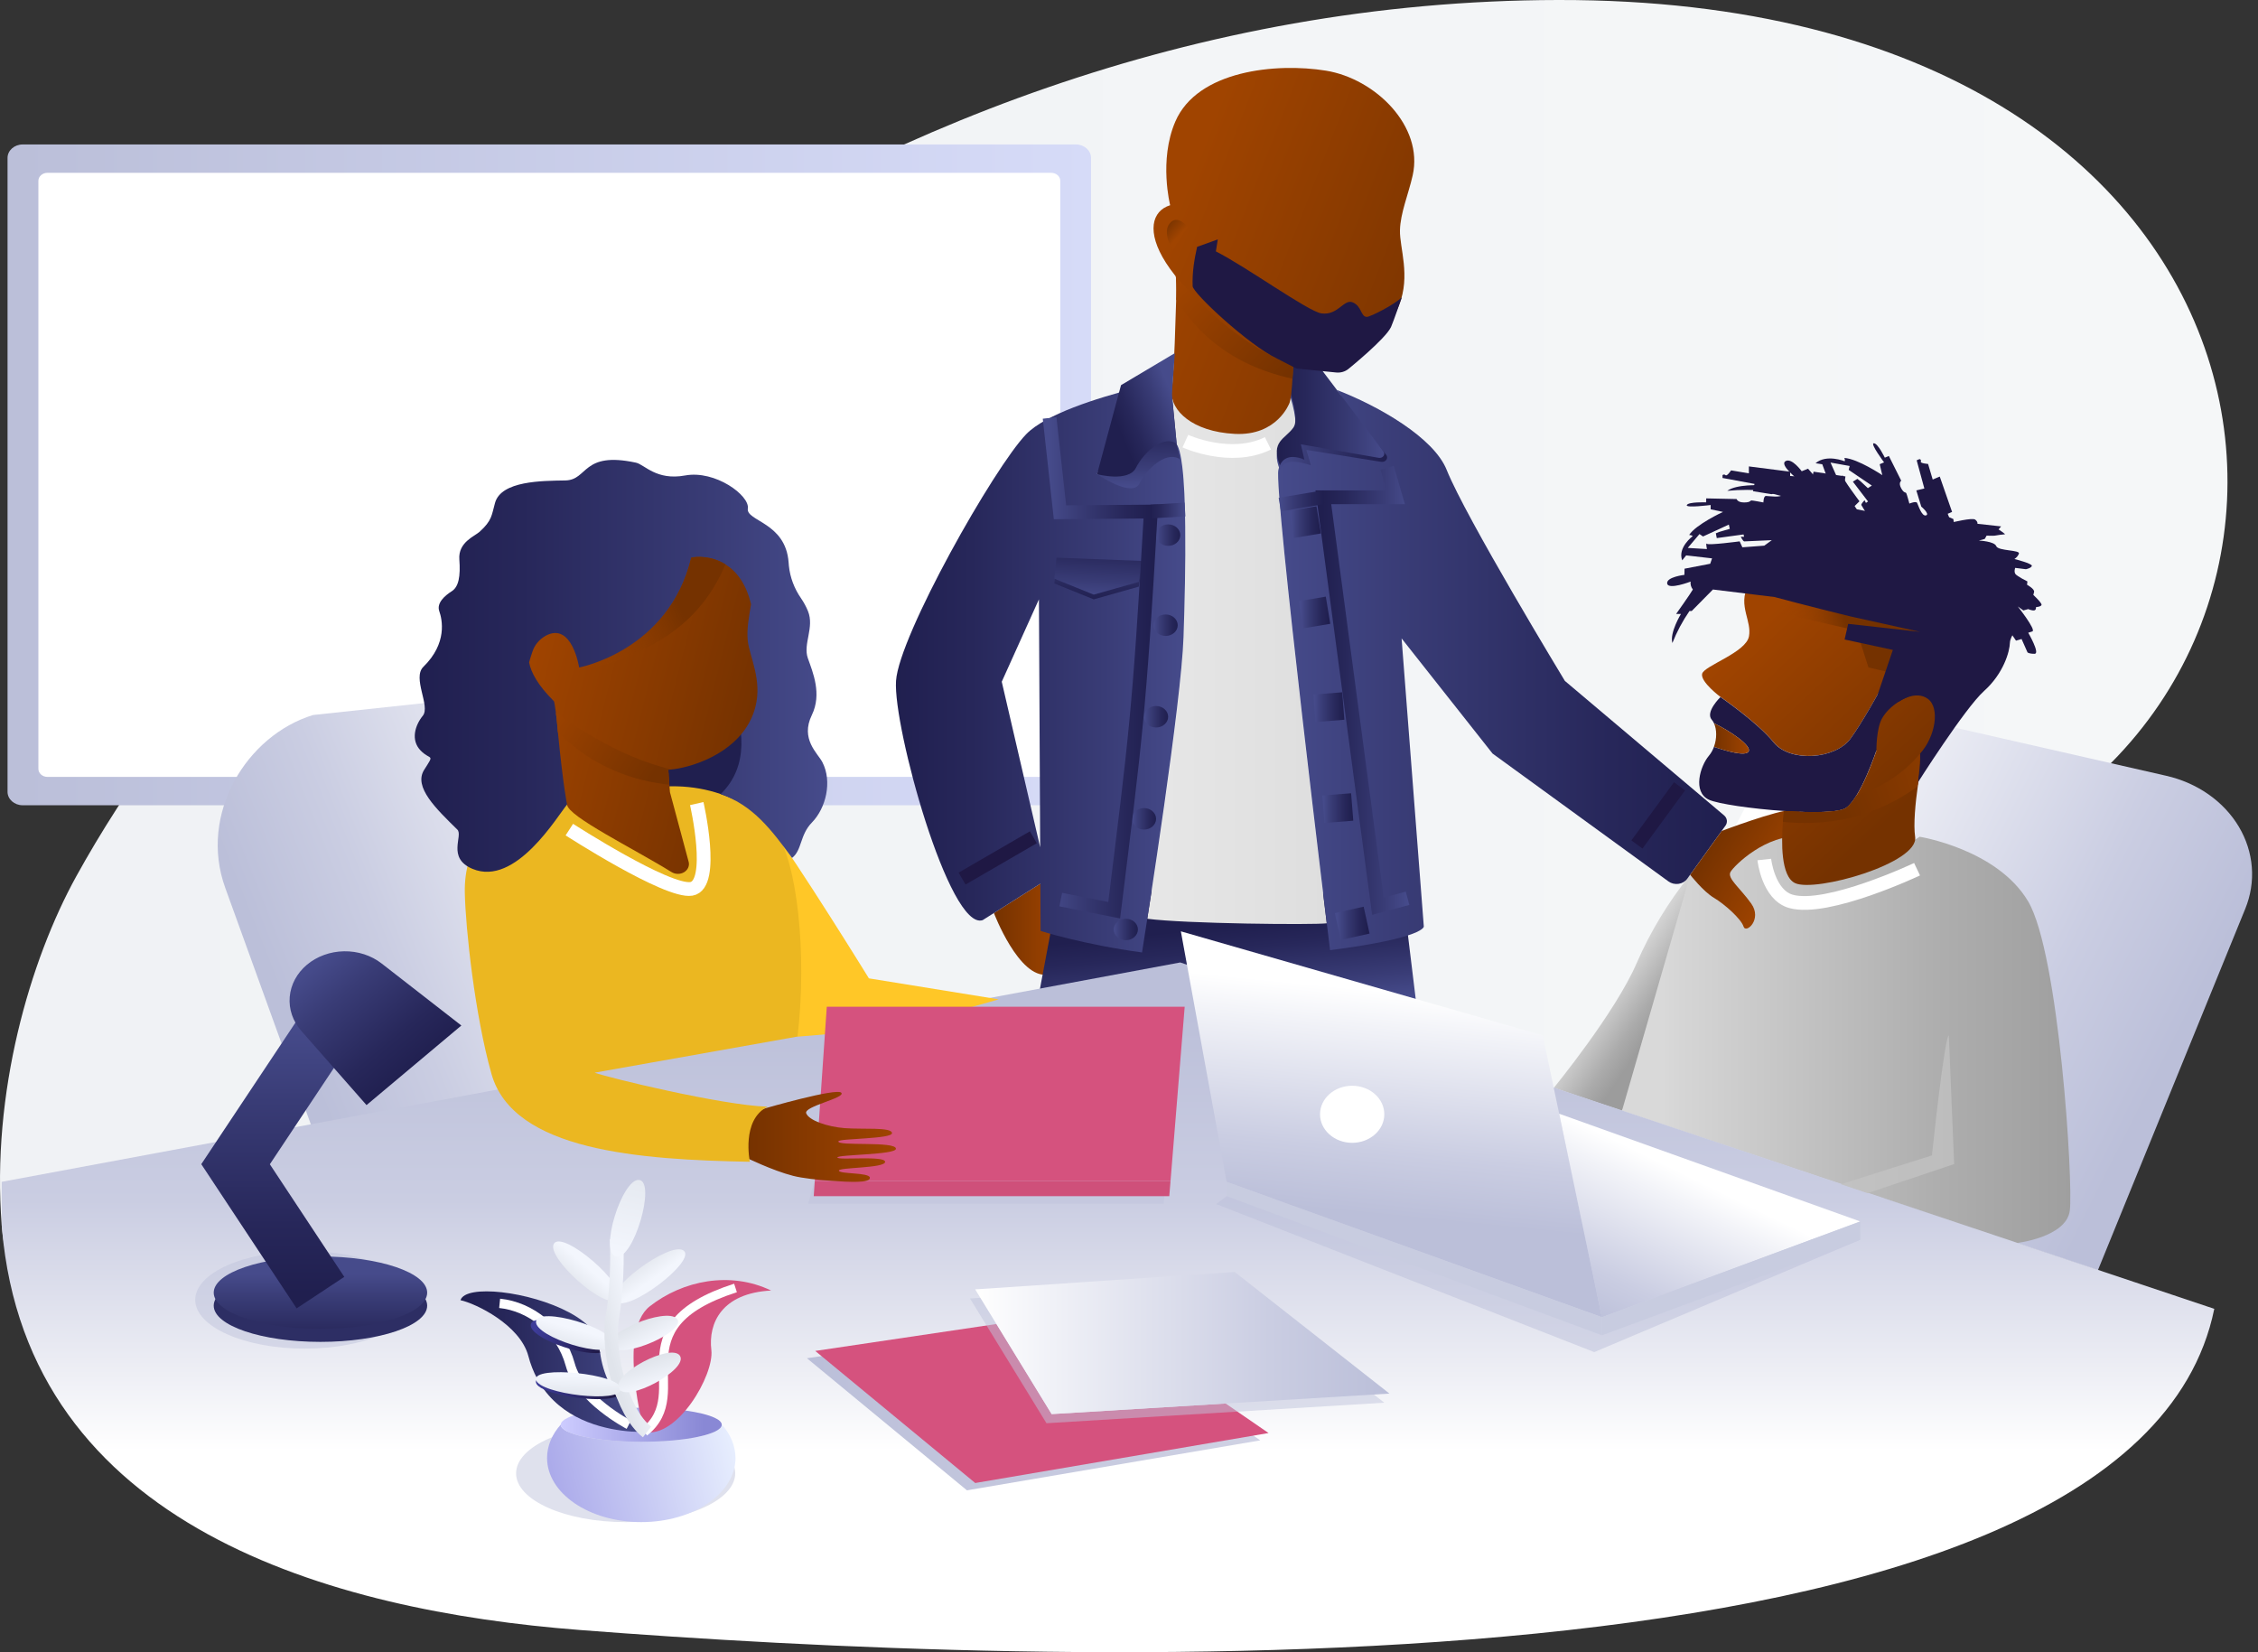 <svg width="164" height="120" viewBox="0 0 164 120" fill="none" xmlns="http://www.w3.org/2000/svg">
<rect x="0" y="0" width="164" height="120" fill="#333333" stroke="none"/>
<g clip-path="url(#clip0_1590_2754)">
<path d="M143.895 61.919C127.269 69.469 133.56 78.065 136.873 87.131C139.393 94.027 140.192 101.198 127.87 108.39L11.483 107.603C5.915 101.898 0.685 96.035 0.127 89.004C-0.641 79.349 2.19 69.728 5.526 63.671C19.732 37.877 60.368 0.098 113.167 0C168.264 -0.101 173.592 48.431 143.895 61.919Z" fill="url(#paint0_linear_1590_2754)"/>
<path d="M78.142 10.492H1.648C1.04 10.492 0.547 10.93 0.547 11.47V57.507C0.547 58.047 1.04 58.485 1.648 58.485H78.142C78.75 58.485 79.243 58.047 79.243 57.507V11.47C79.243 10.93 78.75 10.492 78.142 10.492Z" fill="url(#paint1_linear_1590_2754)"/>
<path d="M76.351 12.551H3.446C3.083 12.551 2.789 12.812 2.789 13.134V55.841C2.789 56.163 3.083 56.425 3.446 56.425H76.351C76.714 56.425 77.008 56.163 77.008 55.841V13.134C77.008 12.812 76.714 12.551 76.351 12.551Z" fill="white"/>
<path d="M141.938 52.836L157.326 56.342C158.449 56.597 159.498 57.059 160.408 57.696C161.318 58.333 162.067 59.133 162.608 60.042C163.15 60.952 163.471 61.952 163.551 62.979C163.632 64.005 163.469 65.035 163.075 66.003L152.368 92.266L115.797 79.991L130.55 51.23L141.938 52.836Z" fill="url(#paint2_linear_1590_2754)"/>
<path d="M122.758 63.531C121.175 65.505 119.876 67.646 118.891 69.906C117.338 73.537 112.852 79.009 112.852 79.009L117.804 80.671C117.804 80.671 122.304 73.9 122.758 72.199C123.213 70.498 122.758 63.531 122.758 63.531Z" fill="url(#paint3_linear_1590_2754)"/>
<path d="M117.805 80.67L135.645 86.656L146.453 90.283C146.453 90.283 150.071 89.876 150.331 87.927C150.592 85.977 149.557 69.236 147.297 65.452C145.038 61.668 139.421 60.771 139.421 60.771C139.421 60.771 135.096 63.792 132.513 63.533C129.931 63.274 130.813 60.771 130.813 60.771L127.994 60.254L124.727 60.804L122.762 63.533L117.805 80.67Z" fill="url(#paint4_linear_1590_2754)"/>
<path d="M72.188 66.31C72.188 66.31 74 71.089 76.085 70.783C76.085 69.713 77.009 66.726 77.009 66.726L75.766 64.047L72.188 66.31Z" fill="url(#paint5_linear_1590_2754)"/>
<path d="M76.898 64.555L75.461 72.199L103.083 74.673L101.903 64.995L76.898 64.555Z" fill="url(#paint6_linear_1590_2754)"/>
<path d="M96.361 67.058C95.401 67.182 86.045 67.091 83.328 66.727C83.75 64.077 85.801 51.028 85.959 46.256C86.037 43.898 86.113 40.884 86.088 38.247C86.088 38.09 86.088 37.937 86.081 37.783C86.081 37.651 86.081 37.518 86.073 37.387C86.073 37.345 86.073 37.304 86.073 37.263C86.073 37.175 86.073 37.086 86.068 37.003C86.06 36.798 86.055 36.595 86.047 36.396C86.039 36.196 86.034 36.027 86.027 35.847C86.008 35.494 85.988 35.151 85.964 34.829C85.956 34.714 85.946 34.6 85.936 34.493C85.93 34.433 85.925 34.373 85.92 34.316C85.915 34.259 85.907 34.201 85.903 34.144C85.897 34.087 85.89 34.006 85.88 33.94C85.874 33.89 85.867 33.838 85.861 33.788C85.843 33.639 85.822 33.499 85.799 33.369C85.794 33.331 85.786 33.298 85.781 33.261C85.75 33.084 85.717 32.931 85.682 32.793C85.666 32.738 85.651 32.685 85.635 32.635C85.619 32.584 85.609 32.559 85.596 32.524C85.586 32.49 85.572 32.456 85.555 32.424C85.543 32.394 85.528 32.364 85.512 32.335C85.507 32.322 85.5 32.31 85.491 32.298C85.485 32.286 85.477 32.274 85.467 32.264L84.888 27.503C85.094 27.494 85.3 27.494 85.506 27.503C85.506 27.503 91.1 27.612 93.411 27.526C93.86 28.781 94.349 30.476 93.948 31.044C93.351 31.891 92.272 32.038 92.965 33.79C92.951 33.814 92.94 33.839 92.931 33.864C92.919 33.89 92.91 33.916 92.902 33.944C92.892 33.972 92.884 34.001 92.876 34.032C92.868 34.063 92.861 34.092 92.853 34.12C92.502 35.646 96.314 66.691 96.361 67.058Z" fill="url(#paint7_linear_1590_2754)"/>
<path d="M85.961 46.257C85.803 51.026 83.368 66.523 82.947 69.175C78.701 68.608 75.58 67.613 75.58 67.613L75.458 43.531L72.758 49.513L76.085 63.848L71.371 66.829C68.957 67.637 64.854 52.797 65.079 49.452C65.297 46.158 72.216 33.919 74.54 31.529C75.947 30.082 79.668 28.912 82.385 28.215L79.679 34.434C79.679 34.434 81.966 35.04 82.502 33.974C83.038 32.907 84.349 31.683 85.327 32.141C85.345 32.149 85.362 32.159 85.376 32.171C85.394 32.185 85.411 32.201 85.425 32.219C85.439 32.234 85.452 32.25 85.464 32.267C85.474 32.278 85.482 32.289 85.487 32.302C85.497 32.313 85.504 32.326 85.508 32.339C85.525 32.368 85.539 32.397 85.552 32.427C85.567 32.459 85.58 32.492 85.593 32.528C85.606 32.564 85.619 32.599 85.632 32.638C85.644 32.677 85.662 32.742 85.678 32.796C85.714 32.934 85.748 33.09 85.778 33.264C85.778 33.301 85.791 33.335 85.796 33.372C85.817 33.505 85.839 33.645 85.857 33.792C85.863 33.842 85.87 33.893 85.876 33.944C85.883 34.01 85.891 34.079 85.899 34.148C85.907 34.216 85.912 34.26 85.917 34.32C85.922 34.38 85.927 34.436 85.933 34.496C85.943 34.606 85.951 34.718 85.961 34.833C85.985 35.154 86.004 35.493 86.023 35.851C86.03 36.028 86.038 36.211 86.043 36.399C86.048 36.587 86.056 36.801 86.064 37.007C86.064 37.095 86.064 37.179 86.069 37.267C86.069 37.308 86.069 37.349 86.069 37.39C86.069 37.521 86.069 37.655 86.077 37.787C86.077 37.94 86.077 38.094 86.084 38.25C86.117 40.886 86.04 43.9 85.961 46.257Z" fill="url(#paint8_linear_1590_2754)"/>
<path d="M125.323 59.965L122.543 63.826C122.473 63.924 122.381 64.007 122.272 64.07C122.163 64.133 122.041 64.175 121.912 64.193C121.784 64.211 121.653 64.205 121.527 64.175C121.402 64.145 121.285 64.091 121.184 64.018L108.405 54.729L101.799 46.367L103.412 67.288C103.412 67.288 103.54 68.117 96.604 69.012C96.557 68.644 92.505 35.645 92.849 34.124C92.857 34.093 92.864 34.063 92.872 34.036C92.88 34.01 92.888 33.977 92.898 33.948C92.905 33.921 92.915 33.894 92.926 33.868C92.936 33.843 92.947 33.818 92.96 33.794C92.974 33.757 92.992 33.721 93.014 33.686C93.023 33.667 93.035 33.648 93.048 33.631C93.063 33.609 93.079 33.586 93.094 33.565C93.109 33.543 93.125 33.522 93.143 33.503C93.158 33.484 93.176 33.467 93.195 33.452C93.195 33.45 93.196 33.448 93.197 33.447C93.199 33.445 93.201 33.444 93.203 33.444C93.22 33.426 93.239 33.409 93.26 33.395C93.278 33.379 93.298 33.365 93.319 33.352C93.392 33.301 93.474 33.263 93.562 33.237C93.63 33.214 93.701 33.2 93.774 33.195C93.816 33.191 93.859 33.188 93.902 33.188C94.196 33.198 94.483 33.268 94.741 33.392L93.946 31.838L100.102 32.86L97.104 28.324C100.143 29.499 104.136 31.782 105.074 34.129C106.45 37.573 113.658 49.453 113.658 49.453L125.223 59.222C125.334 59.317 125.404 59.443 125.422 59.578C125.44 59.713 125.405 59.85 125.323 59.965Z" fill="url(#paint9_linear_1590_2754)"/>
<path d="M22.74 51.93C17.91 53.405 14.419 59.115 16.358 64.477L22.61 81.753L57.266 75.409L41.879 49.875L22.74 51.93Z" fill="url(#paint10_linear_1590_2754)"/>
<path d="M85.724 33.412C85.713 33.395 85.7 33.379 85.686 33.363C85.671 33.346 85.654 33.33 85.636 33.315C85.622 33.303 85.605 33.293 85.587 33.286C84.609 32.827 83.3 34.049 82.762 35.118C82.224 36.188 79.68 34.435 79.68 34.435L82.641 29.357L82.95 28.65L85.126 26.906L85.134 28.843L85.466 32.271L85.724 33.412Z" fill="url(#paint11_linear_1590_2754)"/>
<path d="M94.881 32.674L95.209 33.79C94.494 33.573 93.638 33.339 93.203 33.782C93.201 33.783 93.199 33.784 93.197 33.786C93.196 33.787 93.195 33.789 93.195 33.792C93.092 33.891 93.012 34.007 92.96 34.133C92.264 32.38 93.345 32.234 93.944 31.388C94.341 30.819 93.856 29.124 93.407 27.869C93.108 27.042 92.828 26.406 92.828 26.406L95.645 26.739L97.102 28.663L100.676 33.029C100.72 33.081 100.744 33.144 100.747 33.21C100.749 33.275 100.73 33.339 100.691 33.395C100.652 33.45 100.595 33.494 100.528 33.52C100.46 33.546 100.386 33.554 100.313 33.542L94.881 32.674Z" fill="url(#paint12_linear_1590_2754)"/>
<path d="M94.484 32.269L94.741 33.391C94.483 33.266 94.195 33.197 93.902 33.187C93.859 33.187 93.816 33.189 93.773 33.194C93.701 33.199 93.63 33.212 93.562 33.235C93.474 33.261 93.392 33.3 93.319 33.35C93.298 33.363 93.278 33.378 93.259 33.393C93.239 33.408 93.22 33.424 93.203 33.442C93.201 33.443 93.199 33.444 93.197 33.445C93.196 33.447 93.195 33.449 93.195 33.451C93.175 33.466 93.158 33.483 93.143 33.501C93.125 33.52 93.108 33.541 93.094 33.563C93.079 33.584 93.063 33.607 93.048 33.629C93.035 33.647 93.023 33.666 93.014 33.685C92.992 33.719 92.974 33.755 92.96 33.793C92.264 32.041 93.345 31.894 93.944 31.047C94.341 30.478 93.856 28.784 93.407 27.529C93.108 26.701 92.828 26.066 92.828 26.066L95.645 26.398L97.102 28.323L100.482 32.789C100.52 32.839 100.54 32.897 100.54 32.956C100.541 33.016 100.521 33.074 100.484 33.123C100.447 33.173 100.395 33.212 100.333 33.234C100.271 33.257 100.203 33.264 100.137 33.252L94.484 32.269Z" fill="url(#paint13_linear_1590_2754)"/>
<path d="M85.11 28.477C85.146 27.936 85.264 26.545 85.321 24.927C85.359 23.805 85.397 22.646 85.427 21.747C85.427 21.67 85.427 21.596 85.433 21.522C85.448 20.998 85.433 20.119 85.392 20.068C85.368 20.039 85.344 20.01 85.325 19.98C83.381 17.526 83.461 15.792 84.529 15.114C84.67 15.025 84.825 14.954 84.99 14.905C84.99 14.905 84.153 11.638 85.365 8.827C86.969 5.109 92.7 4.547 96.303 5.132C99.907 5.718 103.404 9.18 102.604 12.736C102.285 14.149 101.709 15.463 101.68 16.731C101.651 17.999 102.465 20.025 101.616 22.157C100.404 25.215 96.943 26.319 94.772 26.507C94.495 26.531 94.216 26.54 93.938 26.534L93.901 27.064L93.872 27.498L93.842 27.968C93.773 29.022 93.655 29.27 93.655 29.27C93.655 29.27 92.783 31.673 89.678 31.512C86.573 31.351 85.026 29.788 85.11 28.477Z" fill="url(#paint14_linear_1590_2754)"/>
<path d="M85.43 21.752C87.79 25.567 91.245 26.929 93.878 27.507L93.906 27.073L93.943 26.543C91.43 25.603 88.524 23.695 85.328 19.988C85.348 20.017 85.372 20.046 85.396 20.077C85.433 20.128 85.451 21.006 85.436 21.531C85.433 21.6 85.433 21.674 85.43 21.752Z" fill="url(#paint15_linear_1590_2754)"/>
<path d="M86.259 16.489C86.259 16.489 85.53 15.523 84.957 16.224C84.384 16.925 85.183 18.172 85.183 18.172L86.259 16.489Z" fill="url(#paint16_linear_1590_2754)"/>
<path d="M84.847 39.645C85.332 39.645 85.725 39.296 85.725 38.866C85.725 38.435 85.332 38.086 84.847 38.086C84.362 38.086 83.969 38.435 83.969 38.866C83.969 39.296 84.362 39.645 84.847 39.645Z" fill="url(#paint17_linear_1590_2754)"/>
<path d="M84.659 46.188C85.144 46.188 85.537 45.839 85.537 45.409C85.537 44.978 85.144 44.629 84.659 44.629C84.174 44.629 83.781 44.978 83.781 45.409C83.781 45.839 84.174 46.188 84.659 46.188Z" fill="url(#paint18_linear_1590_2754)"/>
<path d="M83.964 52.837C84.449 52.837 84.842 52.488 84.842 52.057C84.842 51.627 84.449 51.277 83.964 51.277C83.479 51.277 83.086 51.627 83.086 52.057C83.086 52.488 83.479 52.837 83.964 52.837Z" fill="url(#paint19_linear_1590_2754)"/>
<path d="M83.089 60.251C83.574 60.251 83.967 59.902 83.967 59.471C83.967 59.041 83.574 58.691 83.089 58.691C82.604 58.691 82.211 59.041 82.211 59.471C82.211 59.902 82.604 60.251 83.089 60.251Z" fill="url(#paint20_linear_1590_2754)"/>
<path d="M81.769 68.286C82.254 68.286 82.647 67.937 82.647 67.506C82.647 67.076 82.254 66.727 81.769 66.727C81.284 66.727 80.891 67.076 80.891 67.506C80.891 67.937 81.284 68.286 81.769 68.286Z" fill="url(#paint21_linear_1590_2754)"/>
<path d="M93.797 38.086L95.777 37.758" stroke="url(#paint22_linear_1590_2754)" stroke-width="2" stroke-miterlimit="10"/>
<path d="M94.477 44.649L96.456 44.32" stroke="url(#paint23_linear_1590_2754)" stroke-width="2" stroke-miterlimit="10"/>
<path d="M95.469 51.442L97.562 51.277" stroke="url(#paint24_linear_1590_2754)" stroke-width="2" stroke-miterlimit="10"/>
<path d="M96.117 58.774L98.21 58.609" stroke="url(#paint25_linear_1590_2754)" stroke-width="2" stroke-miterlimit="10"/>
<path d="M97.164 67.29L99.257 66.828" stroke="url(#paint26_linear_1590_2754)" stroke-width="2" stroke-miterlimit="10"/>
<path d="M102.232 65.242L100.08 65.815L96.117 36.116H101.371L100.748 33.973" stroke="url(#paint27_linear_1590_2754)" stroke-miterlimit="10"/>
<path d="M69.875 63.811L75.053 60.809" stroke="#1F1844" stroke-miterlimit="10"/>
<path d="M118.891 61.334L121.986 57.109" stroke="#1F1844" stroke-miterlimit="10"/>
<path d="M76.736 40.848L82.948 41.084L82.714 42.604L79.438 43.531L76.578 42.375L76.736 40.848Z" fill="url(#paint28_linear_1590_2754)"/>
<path d="M76.736 40.504L82.948 40.74L82.714 42.26L79.438 43.187L76.578 42.031L76.736 40.504Z" fill="url(#paint29_linear_1590_2754)"/>
<path d="M76.234 30.355L76.989 37.207L83.585 37.152C82.73 52.02 82.473 53.536 80.923 66.109L77.045 65.336" stroke="url(#paint30_linear_1590_2754)" stroke-miterlimit="10"/>
<path d="M88.45 17.387L88.309 18.258C90.538 19.387 95.017 22.627 95.977 22.761C97.195 22.93 97.603 21.673 98.264 21.966C98.925 22.26 98.825 23.015 99.281 23.015C99.519 23.015 101.312 22.119 101.822 21.578C101.822 21.578 101.201 23.373 101.032 23.748C100.634 24.616 97.937 26.795 97.937 26.795C97.817 26.893 97.676 26.967 97.521 27.011C97.367 27.056 97.203 27.07 97.042 27.053L94.166 26.767L92.72 26.026C90.705 25.069 86.639 21.298 86.622 20.782C86.586 19.723 86.758 18.769 86.948 17.928L88.45 17.387Z" fill="#1F1844"/>
<path d="M160.825 95.059C154.859 124.289 75.027 120.942 42.062 118.38C24.155 116.989 1.989 110.935 0.142 89.212C0.136 89.142 0.13 89.072 0.125 89.001V85.834L85.723 69.902L160.825 95.059Z" fill="url(#paint31_linear_1590_2754)"/>
<g style="mix-blend-mode:multiply" opacity="0.5">
<path d="M45.441 110.549C49.836 110.549 53.398 108.963 53.398 107.007C53.398 105.051 49.836 103.465 45.441 103.465C41.047 103.465 37.484 105.051 37.484 107.007C37.484 108.963 41.047 110.549 45.441 110.549Z" fill="#BFC3DB"/>
</g>
<g style="mix-blend-mode:multiply" opacity="0.5">
<path d="M22.137 97.948C26.531 97.948 30.093 96.362 30.093 94.405C30.093 92.449 26.531 90.863 22.137 90.863C17.742 90.863 14.18 92.449 14.18 94.405C14.18 96.362 17.742 97.948 22.137 97.948Z" fill="#BFC3DB"/>
</g>
<g style="mix-blend-mode:multiply" opacity="0.5">
<path d="M89.091 86.875L88.336 87.449L115.792 98.2L135.111 90.04L89.091 86.875Z" fill="#BBBFD9"/>
</g>
<path d="M85.766 67.641L89.091 85.836L116.346 95.667L112.049 75.198L85.766 67.641Z" fill="url(#paint32_linear_1590_2754)"/>
<path d="M122.758 63.533C122.758 63.533 123.707 64.748 124.482 65.206C125.257 65.664 126.462 66.742 126.635 67.293C126.808 67.844 128.012 66.773 127.194 65.626C126.375 64.479 125.43 63.792 125.687 63.33C125.945 62.868 128.313 60.541 130.809 60.769C133.305 60.998 131.326 58.82 130.207 58.82C129.087 58.82 125.047 60.352 125.047 60.352L122.758 63.533Z" fill="url(#paint33_linear_1590_2754)"/>
<path d="M141.544 75.199L141.931 84.545L135.64 86.656L133.711 86.009L140.317 83.915C140.317 83.915 141.223 75.314 141.544 75.199Z" fill="url(#paint34_linear_1590_2754)"/>
<path d="M116.346 95.669L135.11 88.712L113.242 80.887L116.346 95.669Z" fill="url(#paint35_linear_1590_2754)"/>
<path d="M139.024 46.768C138.485 47.784 137.115 48.864 137.068 49.191C136.504 50.235 135.241 52.508 134.408 53.642C133.308 55.144 130.026 55.39 128.83 53.92C127.634 52.449 124.963 50.621 124.963 50.621C124.963 50.621 123.486 49.521 123.627 48.936C123.767 48.35 126.819 47.397 127.03 46.211C127.13 45.667 126.953 45.137 126.818 44.582C126.661 43.931 126.561 43.242 127.017 42.447C127.021 42.441 127.025 42.435 127.028 42.428C127.295 41.97 128.334 41.95 129.699 42.177C130.054 42.235 130.433 42.312 130.825 42.401C133.798 43.076 137.586 44.52 138.748 45.242C139.367 45.635 139.329 46.19 139.024 46.768Z" fill="url(#paint36_linear_1590_2754)"/>
<path d="M140.574 46.086L138.585 49.142L135.708 48.476L134.854 45.806L128.652 44.37L126.82 44.588C126.663 43.937 126.562 43.249 127.019 42.454L129.703 42.184L130.829 42.407L138.002 43.831L140.574 46.086Z" fill="url(#paint37_linear_1590_2754)"/>
<path d="M139.459 50.599C138.564 50.799 137.413 51.251 136.874 52.16C136.448 52.903 136.285 53.742 136.403 54.568C136.324 54.541 136.279 54.521 136.279 54.521C136.279 54.521 135.155 57.893 134.1 58.662C133.602 59.025 131.638 59.042 129.568 58.9C127.228 58.742 124.751 58.378 124.114 58.08C122.921 57.519 123.482 55.645 124.114 54.896C124.278 54.697 124.403 54.476 124.486 54.241C125.409 54.558 126.773 54.948 126.998 54.583C127.262 54.161 125.617 53.067 124.486 52.525C124.447 52.434 124.393 52.349 124.326 52.273C123.834 51.71 124.958 50.627 124.958 50.627C124.958 50.627 127.63 52.452 128.825 53.923C130.021 55.395 133.3 55.146 134.404 53.647C135.236 52.512 136.499 50.239 137.064 49.195C137.064 49.247 137.053 49.275 137.053 49.275C137.053 49.275 138.238 50.324 139.459 50.599Z" fill="#1F1844"/>
<path d="M126.996 54.582C126.768 54.947 125.405 54.557 124.484 54.24C124.701 53.653 124.701 52.978 124.484 52.523C125.615 53.066 127.261 54.16 126.996 54.582Z" fill="url(#paint38_linear_1590_2754)"/>
<path d="M140.363 53.924C140.215 54.206 139.985 54.448 139.697 54.625C139.637 54.939 139.556 55.37 139.477 55.868L139.312 56.941C139.113 58.324 138.966 59.877 139.097 60.785C139.378 62.7 131.853 64.824 130.379 64.141C129.338 63.657 129.379 61.139 129.495 59.697C129.521 59.361 129.552 59.084 129.573 58.902C131.644 59.044 133.609 59.026 134.105 58.663C134.353 58.482 134.602 58.157 134.844 57.767C135.627 56.496 136.285 54.522 136.285 54.522C136.285 54.522 136.264 52.905 136.709 52.15C137.24 51.239 138.338 50.6 139.239 50.4C139.28 50.409 139.758 50.393 139.802 50.4C141.068 50.626 141.419 52.023 140.363 53.924Z" fill="url(#paint39_linear_1590_2754)"/>
<path d="M131.721 34.258L131.613 34.7L130.587 34.4L130.317 34.591L130.019 34.567V34.258L127.022 33.875V34.378L125.729 34.163C125.729 34.163 125.431 34.619 125.324 34.51C125.311 34.496 125.295 34.484 125.276 34.476C125.257 34.468 125.237 34.464 125.216 34.464C125.195 34.464 125.175 34.468 125.156 34.476C125.137 34.484 125.121 34.496 125.108 34.51V34.714L127.43 35.146L127.322 35.676L128.672 35.892C128.672 35.892 129.51 35.604 129.468 35.892C129.426 36.18 128.456 36.02 128.267 36.02C128.078 36.02 128.078 36.492 128.078 36.492C128.078 36.492 127.321 36.348 127.214 36.348C127.106 36.348 127.159 36.492 126.674 36.492C126.189 36.492 126.135 36.245 126.135 36.245L123.921 36.197V36.485C123.921 36.485 122.652 36.437 122.517 36.677C122.383 36.917 124.246 36.677 124.246 36.677V36.989L125.14 37.18C125.14 37.18 123.169 38.092 122.682 38.858C122.73 38.856 122.777 38.861 122.822 38.875C122.867 38.889 122.909 38.91 122.944 38.939C122.944 38.939 121.828 39.762 122.179 40.697C122.378 40.441 122.467 40.337 122.467 40.337L124.348 40.553L124.213 40.945L122.35 41.304L122.34 41.752C122.34 41.752 121.009 41.904 121.089 42.384C121.17 42.863 122.791 42.24 122.791 42.24C122.764 42.443 122.821 42.648 122.953 42.815C122.791 43.111 121.738 44.59 121.738 44.59H122.089C122.089 44.59 121.252 45.957 121.467 46.7C121.787 45.888 122.204 45.108 122.71 44.374H122.872L124.411 42.815L128.939 43.368L133.424 39.23L134.035 34.601L131.721 34.258ZM128.141 39.63L126.55 39.75L126.352 39.318C126.352 39.318 124.083 39.619 123.975 39.495C123.867 39.371 123.975 39.878 123.975 39.878L122.583 39.794L123.434 38.788L123.691 38.964L124.998 38.363L125.567 38.098L125.635 38.41L124.892 38.625L124.622 38.733L124.69 39.081L126.634 38.816L126.675 38.984H126.433C126.433 38.984 126.595 39.32 126.69 39.32C126.784 39.32 128.688 39.232 128.688 39.232L128.141 39.63Z" fill="#1F1844"/>
<path d="M142.506 38.546L142.009 38.65L141.874 37.698L141.563 37.564L141.463 37.315L141.781 37.181L140.886 34.612L140.374 34.828L140.037 33.696C140.037 33.696 139.441 33.653 139.509 33.519C139.519 33.502 139.525 33.484 139.525 33.465C139.526 33.446 139.521 33.428 139.512 33.41C139.503 33.393 139.49 33.378 139.474 33.367C139.457 33.355 139.438 33.347 139.417 33.343L139.209 33.431L139.767 35.479L139.184 35.618L139.543 36.794C139.543 36.794 140.196 37.342 139.885 37.433C139.575 37.524 139.32 36.676 139.24 36.524C139.159 36.372 138.679 36.575 138.679 36.575C138.679 36.575 138.501 35.907 138.454 35.819C138.408 35.732 138.285 35.838 138.077 35.449C137.868 35.059 138.088 34.913 138.088 34.913L137.188 33.115L136.895 33.239C136.895 33.239 136.398 32.201 136.1 32.195C135.801 32.19 136.842 33.581 136.842 33.581L136.524 33.715L136.712 34.51C136.712 34.51 134.939 33.319 133.95 33.259C133.973 33.295 133.988 33.336 133.993 33.378C133.998 33.419 133.994 33.462 133.981 33.502C133.981 33.502 132.664 32.96 131.864 33.643C132.209 33.692 132.353 33.719 132.353 33.719L132.941 35.322L132.484 35.382L131.32 34.041L130.86 34.226C130.86 34.226 130.135 33.222 129.681 33.493C129.228 33.765 130.557 34.796 130.557 34.796C130.339 34.861 130.155 34.995 130.041 35.173C129.671 35.173 127.715 34.959 127.715 34.959L127.865 35.241C127.865 35.241 126.116 35.153 125.453 35.648C126.417 35.556 127.388 35.556 128.352 35.648L128.421 35.779L130.668 36.344L134.138 40.996L138.18 42.036L143.152 40.54L142.506 38.546ZM135.508 37.98L134.703 36.754L135.055 36.406C135.055 36.406 133.776 34.716 133.852 34.577C133.927 34.438 133.462 34.742 133.462 34.742L132.951 33.594L134.343 33.844L134.27 34.127L135.443 34.921L135.954 35.266L135.665 35.453L135.127 34.951L134.902 34.78L134.576 34.983L135.676 36.421L135.523 36.525L135.424 36.331C135.424 36.331 135.151 36.605 135.192 36.684C135.233 36.764 136.135 38.251 136.135 38.251L135.508 37.98Z" fill="#1F1844"/>
<path d="M140.289 37.946L141.5 37.531L141.77 37.946C141.77 37.946 143.25 37.579 143.46 37.739C143.67 37.899 143.622 38.042 143.622 38.042L145.344 38.232L145.156 38.448C145.156 38.448 145.694 38.806 145.614 38.806C145.37 38.827 145.127 38.858 144.887 38.902C144.806 38.926 144.29 38.902 144.29 38.902L144.156 39.141L143.726 39.261C143.726 39.261 144.856 39.309 144.99 39.667C145.125 40.026 146.767 39.932 146.633 40.217C146.572 40.371 146.459 40.504 146.31 40.599C146.31 40.599 147.628 40.934 147.575 41.102C147.521 41.269 147.144 41.341 147.144 41.341L146.364 41.245C146.364 41.245 146.256 41.532 146.39 41.7C146.525 41.867 147.252 42.229 147.252 42.229L147.225 42.469C147.225 42.469 147.791 42.779 147.737 42.994L147.682 43.209C147.682 43.209 148.302 43.784 148.279 43.927C148.256 44.07 147.875 44.094 147.875 44.094C147.875 44.094 147.902 44.309 147.741 44.333C147.58 44.357 147.309 44.237 147.309 44.237L146.959 44.336L146.556 44.047C146.556 44.047 147.909 45.763 147.611 45.859L147.312 45.954C147.312 45.954 148.201 47.485 147.771 47.485C147.34 47.485 147.259 47.381 147.259 47.381L146.828 46.41L146.424 46.529L145.886 45.74L144.284 45.788L143.14 43.732L140.289 37.946Z" fill="#1F1844"/>
<path d="M142.836 41.035C142.615 40.937 142.836 40.447 143.057 40.152C143.152 40.045 143.228 39.926 143.283 39.798C143.108 39.987 142.996 40.114 142.996 40.114C142.996 40.114 142.933 39.407 142.896 38.74C142.765 38.731 142.635 38.712 142.507 38.685C140.139 38.264 137.978 37.625 135.771 37.167C135.712 37.164 135.654 37.152 135.6 37.132C134.421 36.883 133.221 36.722 132.012 36.648C131.737 38.993 130.313 41.263 128.93 43.373C130.87 43.903 134.36 44.76 134.36 44.76L139.458 45.89L134.235 45.311L133.975 46.446L137.481 47.202L136.372 50.461L137.916 50.953C137.916 50.953 139.137 50.098 140.027 50.76C140.917 51.423 140.568 53.512 139.455 54.734C139.532 55.706 139.233 56.931 139.233 56.931C139.233 56.931 142.698 51.448 144.106 50.183C145.514 48.917 145.965 47.33 145.982 46.671C145.993 46.248 146.56 45.46 147.059 44.816C145.536 43.668 144.49 42.181 142.836 41.035Z" fill="#1F1844"/>
<path d="M86.094 32.039C86.094 32.039 89.375 33.54 92.091 32.199" stroke="white" stroke-miterlimit="10"/>
<path d="M85.464 32.272C85.452 32.255 85.439 32.239 85.425 32.223C85.411 32.206 85.395 32.19 85.376 32.175C85.362 32.163 85.346 32.153 85.328 32.145C84.349 31.687 83.041 32.909 82.503 33.978C81.965 35.046 79.68 34.439 79.68 34.439L81.42 27.973L85.328 25.648L85.114 28.661L85.464 32.272Z" fill="url(#paint40_linear_1590_2754)"/>
<path d="M83.586 37.152L86.066 37.004" stroke="url(#paint41_linear_1590_2754)" stroke-miterlimit="10"/>
<path d="M96.118 36.117L92.953 36.648" stroke="url(#paint42_linear_1590_2754)" stroke-miterlimit="10"/>
<path d="M116.352 95.668V96.98L135.116 90.041V88.711L116.352 95.668Z" fill="#C8CCE0"/>
<path d="M116.349 96.98L89.094 86.875V85.836L116.349 95.667V96.98Z" fill="#C8CCE0"/>
<path d="M98.209 83.001C99.498 83.001 100.543 82.073 100.543 80.928C100.543 79.783 99.498 78.856 98.209 78.856C96.92 78.856 95.875 79.783 95.875 80.928C95.875 82.073 96.92 83.001 98.209 83.001Z" fill="white"/>
<path d="M128.141 62.426C128.141 62.426 128.42 64.998 130.077 65.465C132.724 66.21 139.237 63.13 139.237 63.13" stroke="white" stroke-miterlimit="10"/>
<path d="M91.535 104.61L70.23 108.241L58.609 98.647L71.772 96.691L75.782 103.234L88.417 102.466L91.535 104.61Z" fill="url(#paint43_linear_1590_2754)"/>
<path d="M92.136 104.079L70.832 107.709L59.211 98.116L72.373 96.16L76.384 102.703L89.019 101.935L92.136 104.079Z" fill="#D5527E"/>
<path d="M53.421 105.888C53.421 108.462 50.358 110.548 46.579 110.548C42.799 110.548 39.734 108.462 39.734 105.888C39.734 105.001 40.099 104.171 40.729 103.465V103.476C40.729 104.159 43.347 104.713 46.577 104.713C49.806 104.713 52.424 104.159 52.424 103.476V103.466C53.059 104.148 53.41 105.003 53.421 105.888Z" fill="url(#paint44_linear_1590_2754)"/>
<path d="M52.422 103.467V103.478C52.422 104.16 49.804 104.714 46.574 104.714C43.345 104.714 40.727 104.16 40.727 103.478V103.466C40.734 103.29 40.916 103.122 41.24 102.969C42.157 102.541 44.199 102.242 46.571 102.242C48.944 102.242 50.985 102.541 51.903 102.969C52.231 103.12 52.415 103.29 52.422 103.467Z" fill="url(#paint45_linear_1590_2754)"/>
<path d="M46.797 104.004C46.562 104.004 46.266 103.998 45.925 103.974H45.865C44.109 103.845 41.243 103.268 39.517 100.923C39.336 100.679 39.174 100.425 39.032 100.161C38.745 99.628 38.526 99.069 38.377 98.493C37.781 96.221 34.549 94.668 33.445 94.431C33.817 93.253 38.469 93.784 41.33 95.314C42.167 95.762 42.851 96.296 43.231 96.896L43.587 98.249C43.686 98.991 43.901 99.717 44.225 100.407C44.387 100.759 44.57 101.103 44.773 101.438C45.164 102.086 45.615 102.705 46.12 103.287C46.517 103.743 46.797 104.004 46.797 104.004Z" fill="url(#paint46_linear_1590_2754)"/>
<path d="M45.67 103.474C45.67 103.474 42.1 101.626 41.416 99.106C40.732 96.587 38.546 94.889 36.289 94.66" stroke="white" stroke-width="0.68" stroke-miterlimit="10"/>
<path d="M46.8 104C46.8 104 44.797 96.759 47.192 94.877C49.588 92.995 53.041 92.303 56.006 93.729C52.427 93.919 51.432 96.086 51.666 98.056C51.88 99.862 49.197 104.498 46.8 104Z" fill="#D5527E"/>
<path d="M46.797 104.003C50.495 101.075 44.602 96.38 53.42 93.543" stroke="white" stroke-width="0.65" stroke-miterlimit="10"/>
<path d="M43.588 98.246C42.17 98.485 38.472 97.151 38.548 96.227C38.618 95.381 41.671 96.031 43.233 96.891L43.588 98.246Z" fill="url(#paint47_linear_1590_2754)"/>
<path d="M44.774 101.436C43.79 101.847 40.796 101.512 39.518 100.918C39.188 100.766 38.973 100.597 38.93 100.42C38.917 100.372 38.92 100.322 38.937 100.275C38.955 100.228 38.987 100.187 39.029 100.155C39.643 99.645 42.698 99.851 44.223 100.404C44.386 100.756 44.57 101.101 44.774 101.436Z" fill="url(#paint48_linear_1590_2754)"/>
<path d="M40.234 90.32C40.899 89.318 45.68 93.449 44.844 94.356C44.008 95.263 39.6 91.273 40.234 90.32Z" fill="url(#paint49_linear_1590_2754)"/>
<path d="M38.931 95.989C39.03 94.822 44.797 96.499 44.499 97.652C44.201 98.804 38.844 97.1 38.931 95.989Z" fill="url(#paint50_linear_1590_2754)"/>
<path d="M49.637 90.819C50.661 91.526 45.612 95.391 44.712 94.535C43.812 93.68 48.664 90.145 49.637 90.819Z" fill="url(#paint51_linear_1590_2754)"/>
<path d="M49.152 95.765C50.011 96.627 45.138 98.796 44.406 97.819C43.674 96.841 48.334 94.939 49.152 95.765Z" fill="url(#paint52_linear_1590_2754)"/>
<path d="M44.786 89.984C44.786 89.984 44.934 92.969 44.488 95.575C44.043 98.181 45.166 102.591 46.994 104" stroke="url(#paint53_linear_1590_2754)" stroke-width="0.98" stroke-miterlimit="10"/>
<path d="M38.929 100.216C38.677 99.146 45.04 99.763 45.094 100.865C45.149 101.967 39.173 101.241 38.929 100.216Z" fill="url(#paint54_linear_1590_2754)"/>
<path d="M49.381 98.464C50.04 99.455 45.482 101.928 44.951 100.849C44.42 99.77 48.753 97.52 49.381 98.464Z" fill="url(#paint55_linear_1590_2754)"/>
<path d="M46.401 85.696C47.685 85.784 46.024 91.525 44.755 91.26C43.486 90.995 45.177 85.62 46.401 85.696Z" fill="url(#paint56_linear_1590_2754)"/>
<path d="M139.458 54.73L139.309 56.938C139.305 56.944 139.303 56.95 139.301 56.957L139.21 57.165C135.651 59.707 132.129 59.957 129.492 59.691C129.518 59.355 129.549 59.078 129.57 58.896C131.641 59.038 133.606 59.02 134.102 58.658C134.35 58.477 134.599 58.151 134.841 57.761C136.692 57.193 138.303 56.136 139.458 54.73Z" fill="url(#paint57_linear_1590_2754)"/>
<path d="M51.061 41.55C44.863 36.734 36.353 42.433 34.804 48.63C34.355 50.308 33.92 52.884 33.556 55.429C32.976 59.492 47.237 58.255 47.418 58.382C47.599 58.508 48.372 60.218 50.426 60.887C57.619 56.517 56.36 46.046 51.061 41.55Z" fill="url(#paint58_linear_1590_2754)"/>
<g style="mix-blend-mode:multiply" opacity="0.5">
<path d="M100.543 101.876L88.641 102.598L76.006 103.367L71.995 96.824L70.453 94.308L89.304 93.047L100.543 101.876Z" fill="#BFC3DB"/>
</g>
<path d="M100.917 101.213L89.015 101.935L76.38 102.704L72.369 96.161L70.828 93.645L89.679 92.383L100.917 101.213Z" fill="url(#paint59_linear_1590_2754)"/>
<path d="M57.46 73.214L57.921 75.294L65.179 74.676L72.534 72.582L63.109 71.056C63.109 71.056 57.938 62.675 55.792 59.818C55.114 58.915 53.091 58.69 52.266 58.363L57.46 73.214Z" fill="#FFC727"/>
<g style="mix-blend-mode:multiply" opacity="0.5">
<path d="M58.695 87.433H84.519L84.609 86.318L59.187 85.656L58.695 87.433Z" fill="#BFC3DB"/>
</g>
<path d="M59.102 86.876H84.925L85.017 85.762H59.179L59.102 86.876Z" fill="#CF507A"/>
<path d="M60.05 73.117L59.18 85.763H85.017L86.045 73.117H60.05Z" fill="#D5527E"/>
<path d="M55.512 80.521C55.512 80.521 54.67 80.836 54.369 81.18L54.102 84.035C54.102 84.035 56.103 85.019 57.604 85.4C58.3 85.576 59.394 85.695 60.444 85.766C61.658 85.847 63.238 85.943 63.179 85.527C63.125 85.146 60.999 85.281 60.928 85.027C60.856 84.773 64.287 84.86 64.287 84.384C64.287 83.908 60.821 84.289 60.821 84.067C60.821 83.846 65.072 83.881 65.073 83.432C65.073 82.861 60.798 83.265 60.892 82.893C60.95 82.674 64.824 82.734 64.788 82.29C64.752 81.845 62.643 82.036 61.356 81.936C60.07 81.837 58.748 81.365 58.555 80.857C58.362 80.349 61.428 79.746 61.107 79.366C60.786 78.985 55.512 80.514 55.512 80.514" fill="url(#paint60_linear_1590_2754)"/>
<path d="M48.383 57.117C50.553 57.02 52.718 57.553 54.455 58.706C55.167 59.173 55.789 59.739 56.295 60.384C57.886 62.44 58.64 69.241 57.926 75.284L43.187 77.907C44.158 78.26 52.335 80.261 55.75 80.38C53.82 81.332 54.463 84.379 54.463 84.379C46.456 84.227 37.283 83.599 35.697 78C34.488 73.727 33.813 67.428 33.76 64.842C33.687 61.34 35.713 59.445 37.737 58.545C39.762 57.645 44.357 57.293 44.357 57.293L48.383 57.117Z" fill="#EBB721"/>
<path d="M54.679 42.894C54.645 43.227 54.599 43.557 54.547 43.881C54.05 42.192 50.808 40.28 47.133 40.578C47.133 40.578 47.133 40.973 46.437 41.082C45.741 41.192 45.443 40.427 45.285 41.082C45.128 41.738 45.133 42.623 44.291 42.623C43.449 42.623 42.909 43.101 42.833 43.575C42.758 44.05 44.185 45.768 43.469 46.189C42.65 46.671 42.059 48.474 42.059 48.474C42.059 48.474 41.421 44.288 38.883 46.74C38.705 47.19 38.551 47.644 38.425 48.096C38.307 47.44 38.498 46.928 38.906 46.603C39.02 46.51 39.15 46.434 39.29 46.376C38.893 45.261 38.686 44.1 38.676 42.931C38.67 42.262 38.76 41.595 38.942 40.946C39.947 37.501 44.969 36.496 48.236 36.696C51.502 36.896 54.991 39.668 54.679 42.894Z" fill="url(#paint61_linear_1590_2754)"/>
<path d="M40.446 52.41C42.968 55.589 46.187 56.491 48.589 56.77L48.566 56.382L48.539 55.906C46.203 55.295 43.409 53.859 40.156 50.852C40.178 50.875 40.202 50.899 40.227 50.922C40.266 50.965 40.38 51.743 40.426 52.21C40.431 52.275 40.44 52.341 40.446 52.41Z" fill="url(#paint62_linear_1590_2754)"/>
<path d="M40.589 47.666C40.589 47.666 39.834 46.871 39.403 47.543C38.972 48.215 39.823 49.252 39.823 49.252L40.589 47.666Z" fill="url(#paint63_linear_1590_2754)"/>
<path d="M41.352 60.253C41.352 60.253 48.475 64.85 50.218 64.556C51.961 64.262 50.605 58.363 50.605 58.363" stroke="white" stroke-miterlimit="10"/>
<path d="M59.729 55.353C60.462 56.766 59.986 58.693 58.977 59.73C58.082 60.642 58.262 61.744 57.528 62.31C56.044 60.289 54.701 58.487 52.342 57.675C56.557 53.565 50.651 46.146 50.218 44.648L42.05 49.253C42.05 49.253 44.476 54.594 41.186 58.437C40.49 59.249 37.455 64.429 34.31 63.101C32.431 62.306 33.662 60.69 33.216 60.251C31.686 58.749 30.02 57.16 30.803 55.919C31.585 54.678 31.29 55.267 30.552 54.511C29.814 53.754 30.142 52.681 30.71 51.983C31.279 51.285 29.925 49.236 30.751 48.429C32.507 46.714 32.117 44.991 31.905 44.388C31.694 43.785 32.321 43.253 32.817 42.936C33.313 42.619 33.455 41.858 33.362 40.624C33.27 39.389 34.47 38.946 34.826 38.629C35.751 37.796 35.702 37.418 35.955 36.521C36.407 34.916 39.365 34.923 41.058 34.894C42.73 34.864 42.258 32.758 46.188 33.602C46.816 33.738 47.665 34.917 49.757 34.533C51.963 34.128 54.463 35.998 54.316 36.93C54.168 37.862 57.063 37.922 57.277 40.846C57.283 40.923 57.29 41.008 57.298 41.098C57.384 41.936 57.688 42.745 58.185 43.46C58.385 43.753 58.552 44.062 58.683 44.383C59.166 45.571 58.309 46.768 58.674 47.803C59.039 48.838 59.71 50.397 58.965 51.932C58.11 53.684 59.396 54.709 59.729 55.353Z" fill="url(#paint64_linear_1590_2754)"/>
<path d="M54.864 51.345C54.134 54.17 51.185 55.453 49.278 55.812C49.095 55.845 48.922 55.87 48.762 55.886C48.684 55.897 48.612 55.904 48.542 55.908L48.568 56.386L48.617 56.994L48.659 57.532L50.017 62.592C50.055 62.732 50.044 62.879 49.985 63.014C49.926 63.148 49.823 63.263 49.689 63.345C49.555 63.426 49.396 63.469 49.234 63.468C49.071 63.467 48.913 63.422 48.78 63.34C46.055 61.651 41.242 59.294 41.188 58.44C41.188 58.44 40.907 57.14 40.522 53.187C40.498 52.939 40.475 52.682 40.449 52.414C40.441 52.345 40.433 52.278 40.428 52.215C40.415 52.081 40.395 51.92 40.375 51.76C40.323 51.361 40.258 50.955 40.23 50.925C40.204 50.903 40.181 50.88 40.16 50.855C39.094 49.785 38.559 48.847 38.43 48.1C38.502 47.835 38.585 47.577 38.675 47.318C38.825 46.85 39.161 46.447 39.62 46.182C41.552 45.122 42.063 48.478 42.063 48.478C42.063 48.478 48.591 47.279 50.206 40.506C50.593 40.412 51.678 40.357 52.692 40.992C53.459 41.47 54.183 42.341 54.548 43.883C54.401 44.804 54.223 45.688 54.309 46.52C54.423 47.651 55.378 49.374 54.864 51.345Z" fill="url(#paint65_linear_1590_2754)"/>
<path d="M52.694 40.99C51.692 43.306 50.1 45.465 46.947 47.058C43.467 48.819 42.062 48.471 42.062 48.471C42.062 48.471 48.59 47.272 50.205 40.499C50.592 40.409 51.677 40.355 52.694 40.99Z" fill="url(#paint66_linear_1590_2754)"/>
<path d="M48.569 56.384L48.617 56.992C46.149 56.727 43.19 55.826 40.522 53.185C40.498 52.937 40.475 52.68 40.45 52.412C40.442 52.343 40.434 52.276 40.429 52.213C40.416 52.079 40.396 51.919 40.375 51.758C43.639 54.1 46.415 55.322 48.762 55.884C48.685 55.895 48.612 55.902 48.543 55.907L48.569 56.384Z" fill="url(#paint67_linear_1590_2754)"/>
<path d="M23.274 97.459C27.555 97.459 31.026 96.281 31.026 94.829C31.026 93.377 27.555 92.199 23.274 92.199C18.994 92.199 15.523 93.377 15.523 94.829C15.523 96.281 18.994 97.459 23.274 97.459Z" fill="#2D2E64"/>
<path d="M23.274 96.514C27.555 96.514 31.026 95.336 31.026 93.884C31.026 92.431 27.555 91.254 23.274 91.254C18.994 91.254 15.523 92.431 15.523 93.884C15.523 95.336 18.994 96.514 23.274 96.514Z" fill="url(#paint68_linear_1590_2754)"/>
<path d="M23.275 93.882L17.109 84.555L23.683 74.672" stroke="url(#paint69_linear_1590_2754)" stroke-width="4.15" stroke-miterlimit="10"/>
<path d="M33.509 74.482L26.621 80.261L21.885 74.874C21.267 74.171 20.967 73.289 21.043 72.4C21.118 71.511 21.564 70.68 22.294 70.067C23.024 69.455 23.984 69.107 24.988 69.09C25.992 69.074 26.966 69.391 27.721 69.979L33.509 74.482Z" fill="url(#paint70_linear_1590_2754)"/>
</g>
<defs>
<linearGradient id="paint0_linear_1590_2754" x1="-0.003" y1="54.195" x2="161.784" y2="54.195" gradientUnits="userSpaceOnUse">
<stop stop-color="#F0F2F5"/>
<stop offset="0.99" stop-color="#F5F7F8"/>
</linearGradient>
<linearGradient id="paint1_linear_1590_2754" x1="0.547" y1="34.489" x2="79.243" y2="34.489" gradientUnits="userSpaceOnUse">
<stop offset="0.01" stop-color="#BBBFD9"/>
<stop offset="1" stop-color="#D6DBF8"/>
</linearGradient>
<linearGradient id="paint2_linear_1590_2754" x1="158.036" y1="76.636" x2="126.517" y2="60.77" gradientUnits="userSpaceOnUse">
<stop offset="0.01" stop-color="#BBBFD9"/>
<stop offset="0.29" stop-color="#CACDE2"/>
<stop offset="0.84" stop-color="#F2F3F8"/>
<stop offset="1" stop-color="white"/>
</linearGradient>
<linearGradient id="paint3_linear_1590_2754" x1="123.323" y1="74.247" x2="117.105" y2="69.993" gradientUnits="userSpaceOnUse">
<stop offset="0.32" stop-color="#9C9C9C"/>
<stop offset="0.5" stop-color="#ABABAB"/>
<stop offset="0.86" stop-color="#D3D3D3"/>
<stop offset="0.91" stop-color="#D9D9D9"/>
</linearGradient>
<linearGradient id="paint4_linear_1590_2754" x1="117.805" y1="75.266" x2="150.367" y2="75.266" gradientUnits="userSpaceOnUse">
<stop offset="0.09" stop-color="#D9D9D9"/>
<stop offset="0.12" stop-color="#D6D6D6"/>
<stop offset="0.7" stop-color="#AEAEAE"/>
<stop offset="1" stop-color="#9F9F9F"/>
</linearGradient>
<linearGradient id="paint5_linear_1590_2754" x1="72.188" y1="67.422" x2="77.009" y2="67.422" gradientUnits="userSpaceOnUse">
<stop stop-color="#753200"/>
<stop offset="1" stop-color="#A04400"/>
</linearGradient>
<linearGradient id="paint6_linear_1590_2754" x1="89.332" y1="73.679" x2="88.693" y2="67.341" gradientUnits="userSpaceOnUse">
<stop stop-color="#464B8B"/>
<stop offset="0.28" stop-color="#393C76"/>
<stop offset="0.74" stop-color="#27275A"/>
<stop offset="1" stop-color="#201F4F"/>
</linearGradient>
<linearGradient id="paint7_linear_1590_2754" x1="83.328" y1="47.303" x2="96.361" y2="47.303" gradientUnits="userSpaceOnUse">
<stop offset="0.09" stop-color="#E6E6E6"/>
<stop offset="1" stop-color="#DEDEDE"/>
</linearGradient>
<linearGradient id="paint8_linear_1590_2754" x1="65.066" y1="48.695" x2="86.097" y2="48.695" gradientUnits="userSpaceOnUse">
<stop stop-color="#201F4F"/>
<stop offset="0.26" stop-color="#27275A"/>
<stop offset="0.72" stop-color="#393C76"/>
<stop offset="1" stop-color="#464B8B"/>
</linearGradient>
<linearGradient id="paint9_linear_1590_2754" x1="92.828" y1="48.665" x2="125.428" y2="48.665" gradientUnits="userSpaceOnUse">
<stop stop-color="#464B8B"/>
<stop offset="0.28" stop-color="#393C76"/>
<stop offset="0.74" stop-color="#27275A"/>
<stop offset="1" stop-color="#201F4F"/>
</linearGradient>
<linearGradient id="paint10_linear_1590_2754" x1="19.124" y1="70.204" x2="47.591" y2="58.907" gradientUnits="userSpaceOnUse">
<stop offset="0.01" stop-color="#BBBFD9"/>
<stop offset="0.29" stop-color="#CACDE2"/>
<stop offset="0.84" stop-color="#F2F3F8"/>
<stop offset="1" stop-color="white"/>
</linearGradient>
<linearGradient id="paint11_linear_1590_2754" x1="82.779" y1="35.292" x2="82.55" y2="30.1" gradientUnits="userSpaceOnUse">
<stop stop-color="#464B8B"/>
<stop offset="0.28" stop-color="#393C76"/>
<stop offset="0.74" stop-color="#27275A"/>
<stop offset="1" stop-color="#201F4F"/>
</linearGradient>
<linearGradient id="paint12_linear_1590_2754" x1="92.735" y1="30.27" x2="100.746" y2="30.27" gradientUnits="userSpaceOnUse">
<stop stop-color="#464B8B"/>
<stop offset="0.28" stop-color="#393C76"/>
<stop offset="0.74" stop-color="#27275A"/>
<stop offset="1" stop-color="#201F4F"/>
</linearGradient>
<linearGradient id="paint13_linear_1590_2754" x1="92.735" y1="29.927" x2="100.542" y2="29.927" gradientUnits="userSpaceOnUse">
<stop stop-color="#201F4F"/>
<stop offset="0.26" stop-color="#27275A"/>
<stop offset="0.72" stop-color="#393C76"/>
<stop offset="1" stop-color="#464B8B"/>
</linearGradient>
<linearGradient id="paint14_linear_1590_2754" x1="108.038" y1="23.013" x2="85.802" y2="14.357" gradientUnits="userSpaceOnUse">
<stop stop-color="#753200"/>
<stop offset="1" stop-color="#A04400"/>
</linearGradient>
<linearGradient id="paint15_linear_1590_2754" x1="84.951" y1="21.25" x2="92.637" y2="28.182" gradientUnits="userSpaceOnUse">
<stop stop-color="#A04400"/>
<stop offset="1" stop-color="#753200"/>
</linearGradient>
<linearGradient id="paint16_linear_1590_2754" x1="84.424" y1="16.456" x2="85.417" y2="17.351" gradientUnits="userSpaceOnUse">
<stop stop-color="#753200"/>
<stop offset="1" stop-color="#A04400"/>
</linearGradient>
<linearGradient id="paint17_linear_1590_2754" x1="83.969" y1="38.866" x2="85.725" y2="38.866" gradientUnits="userSpaceOnUse">
<stop stop-color="#464B8B"/>
<stop offset="0.28" stop-color="#393C76"/>
<stop offset="0.74" stop-color="#27275A"/>
<stop offset="1" stop-color="#201F4F"/>
</linearGradient>
<linearGradient id="paint18_linear_1590_2754" x1="83.781" y1="45.409" x2="85.538" y2="45.409" gradientUnits="userSpaceOnUse">
<stop stop-color="#464B8B"/>
<stop offset="0.28" stop-color="#393C76"/>
<stop offset="0.74" stop-color="#27275A"/>
<stop offset="1" stop-color="#201F4F"/>
</linearGradient>
<linearGradient id="paint19_linear_1590_2754" x1="83.086" y1="52.057" x2="84.843" y2="52.057" gradientUnits="userSpaceOnUse">
<stop stop-color="#464B8B"/>
<stop offset="0.28" stop-color="#393C76"/>
<stop offset="0.74" stop-color="#27275A"/>
<stop offset="1" stop-color="#201F4F"/>
</linearGradient>
<linearGradient id="paint20_linear_1590_2754" x1="82.211" y1="59.471" x2="83.967" y2="59.471" gradientUnits="userSpaceOnUse">
<stop stop-color="#464B8B"/>
<stop offset="0.28" stop-color="#393C76"/>
<stop offset="0.74" stop-color="#27275A"/>
<stop offset="1" stop-color="#201F4F"/>
</linearGradient>
<linearGradient id="paint21_linear_1590_2754" x1="80.891" y1="67.506" x2="82.647" y2="67.506" gradientUnits="userSpaceOnUse">
<stop stop-color="#464B8B"/>
<stop offset="0.28" stop-color="#393C76"/>
<stop offset="0.74" stop-color="#27275A"/>
<stop offset="1" stop-color="#201F4F"/>
</linearGradient>
<linearGradient id="paint22_linear_1590_2754" x1="93.779" y1="37.922" x2="95.794" y2="37.922" gradientUnits="userSpaceOnUse">
<stop stop-color="#464B8B"/>
<stop offset="0.28" stop-color="#393C76"/>
<stop offset="0.74" stop-color="#27275A"/>
<stop offset="1" stop-color="#201F4F"/>
</linearGradient>
<linearGradient id="paint23_linear_1590_2754" x1="94.458" y1="44.485" x2="96.474" y2="44.485" gradientUnits="userSpaceOnUse">
<stop stop-color="#464B8B"/>
<stop offset="0.28" stop-color="#393C76"/>
<stop offset="0.74" stop-color="#27275A"/>
<stop offset="1" stop-color="#201F4F"/>
</linearGradient>
<linearGradient id="paint24_linear_1590_2754" x1="95.46" y1="51.359" x2="97.571" y2="51.359" gradientUnits="userSpaceOnUse">
<stop stop-color="#464B8B"/>
<stop offset="0.28" stop-color="#393C76"/>
<stop offset="0.74" stop-color="#27275A"/>
<stop offset="1" stop-color="#201F4F"/>
</linearGradient>
<linearGradient id="paint25_linear_1590_2754" x1="96.108" y1="58.691" x2="98.218" y2="58.691" gradientUnits="userSpaceOnUse">
<stop stop-color="#464B8B"/>
<stop offset="0.28" stop-color="#393C76"/>
<stop offset="0.74" stop-color="#27275A"/>
<stop offset="1" stop-color="#201F4F"/>
</linearGradient>
<linearGradient id="paint26_linear_1590_2754" x1="97.14" y1="67.059" x2="99.281" y2="67.059" gradientUnits="userSpaceOnUse">
<stop stop-color="#464B8B"/>
<stop offset="0.28" stop-color="#393C76"/>
<stop offset="0.74" stop-color="#27275A"/>
<stop offset="1" stop-color="#201F4F"/>
</linearGradient>
<linearGradient id="paint27_linear_1590_2754" x1="96.061" y1="49.917" x2="102.246" y2="49.917" gradientUnits="userSpaceOnUse">
<stop stop-color="#201F4F"/>
<stop offset="0.26" stop-color="#27275A"/>
<stop offset="0.72" stop-color="#393C76"/>
<stop offset="1" stop-color="#464B8B"/>
</linearGradient>
<linearGradient id="paint28_linear_1590_2754" x1="79.656" y1="43.901" x2="79.838" y2="39.245" gradientUnits="userSpaceOnUse">
<stop stop-color="#201F4F"/>
<stop offset="0.26" stop-color="#27275A"/>
<stop offset="0.72" stop-color="#393C76"/>
<stop offset="1" stop-color="#464B8B"/>
</linearGradient>
<linearGradient id="paint29_linear_1590_2754" x1="79.656" y1="43.557" x2="79.838" y2="38.9" gradientUnits="userSpaceOnUse">
<stop stop-color="#464B8B"/>
<stop offset="0.28" stop-color="#393C76"/>
<stop offset="0.74" stop-color="#27275A"/>
<stop offset="1" stop-color="#201F4F"/>
</linearGradient>
<linearGradient id="paint30_linear_1590_2754" x1="76.185" y1="48.258" x2="83.637" y2="48.258" gradientUnits="userSpaceOnUse">
<stop stop-color="#464B8B"/>
<stop offset="0.28" stop-color="#393C76"/>
<stop offset="0.74" stop-color="#27275A"/>
<stop offset="1" stop-color="#201F4F"/>
</linearGradient>
<linearGradient id="paint31_linear_1590_2754" x1="80.474" y1="120.221" x2="80.474" y2="72.341" gradientUnits="userSpaceOnUse">
<stop offset="0.31" stop-color="white"/>
<stop offset="0.44" stop-color="#ECEDF4"/>
<stop offset="0.69" stop-color="#CACDE2"/>
<stop offset="0.99" stop-color="#BBBFD9"/>
</linearGradient>
<linearGradient id="paint32_linear_1590_2754" x1="100.196" y1="88.433" x2="101.829" y2="72.106" gradientUnits="userSpaceOnUse">
<stop offset="0.01" stop-color="#BBBFD9"/>
<stop offset="0.29" stop-color="#CACDE2"/>
<stop offset="0.84" stop-color="#F2F3F8"/>
<stop offset="1" stop-color="white"/>
</linearGradient>
<linearGradient id="paint33_linear_1590_2754" x1="129.82" y1="63.688" x2="124.529" y2="60.572" gradientUnits="userSpaceOnUse">
<stop stop-color="#A04400"/>
<stop offset="1" stop-color="#753200"/>
</linearGradient>
<linearGradient id="paint34_linear_1590_2754" x1="133.713" y1="80.928" x2="141.933" y2="80.928" gradientUnits="userSpaceOnUse">
<stop stop-color="#C2C2C2"/>
<stop offset="1" stop-color="#BDBDBD"/>
</linearGradient>
<linearGradient id="paint35_linear_1590_2754" x1="116.756" y1="96.768" x2="122.379" y2="85.269" gradientUnits="userSpaceOnUse">
<stop offset="0.01" stop-color="#BBBFD9"/>
<stop offset="0.29" stop-color="#CACDE2"/>
<stop offset="0.84" stop-color="#F2F3F8"/>
<stop offset="1" stop-color="white"/>
</linearGradient>
<linearGradient id="paint36_linear_1590_2754" x1="141.502" y1="56.032" x2="129.646" y2="43.498" gradientUnits="userSpaceOnUse">
<stop stop-color="#753200"/>
<stop offset="1" stop-color="#A04400"/>
</linearGradient>
<linearGradient id="paint37_linear_1590_2754" x1="129.803" y1="46.367" x2="134.567" y2="45.22" gradientUnits="userSpaceOnUse">
<stop stop-color="#A04400" stop-opacity="0"/>
<stop offset="0.18" stop-color="#9A4100" stop-opacity="0.14"/>
<stop offset="0.52" stop-color="#8A3B00" stop-opacity="0.52"/>
<stop offset="0.9" stop-color="#753200"/>
</linearGradient>
<linearGradient id="paint38_linear_1590_2754" x1="124.484" y1="53.626" x2="127.024" y2="53.626" gradientUnits="userSpaceOnUse">
<stop stop-color="#753200"/>
<stop offset="1" stop-color="#A04400"/>
</linearGradient>
<linearGradient id="paint39_linear_1590_2754" x1="137.579" y1="59.228" x2="126.169" y2="47.166" gradientUnits="userSpaceOnUse">
<stop stop-color="#753200"/>
<stop offset="1" stop-color="#A04400"/>
</linearGradient>
<linearGradient id="paint40_linear_1590_2754" x1="85.457" y1="29.455" x2="81.288" y2="31.191" gradientUnits="userSpaceOnUse">
<stop stop-color="#464B8B"/>
<stop offset="0.28" stop-color="#393C76"/>
<stop offset="0.74" stop-color="#27275A"/>
<stop offset="1" stop-color="#201F4F"/>
</linearGradient>
<linearGradient id="paint41_linear_1590_2754" x1="83.582" y1="37.078" x2="86.069" y2="37.078" gradientUnits="userSpaceOnUse">
<stop stop-color="#201F4F"/>
<stop offset="0.26" stop-color="#27275A"/>
<stop offset="0.72" stop-color="#393C76"/>
<stop offset="1" stop-color="#464B8B"/>
</linearGradient>
<linearGradient id="paint42_linear_1590_2754" x1="92.944" y1="36.382" x2="96.127" y2="36.382" gradientUnits="userSpaceOnUse">
<stop stop-color="#464B8B"/>
<stop offset="0.28" stop-color="#393C76"/>
<stop offset="0.74" stop-color="#27275A"/>
<stop offset="1" stop-color="#201F4F"/>
</linearGradient>
<linearGradient id="paint43_linear_1590_2754" x1="58.609" y1="102.466" x2="91.535" y2="102.466" gradientUnits="userSpaceOnUse">
<stop offset="0.01" stop-color="#BBBFD9"/>
<stop offset="0.77" stop-color="#CACDE1"/>
<stop offset="1" stop-color="#D0D2E4"/>
</linearGradient>
<linearGradient id="paint44_linear_1590_2754" x1="40.13" y1="107.829" x2="53.157" y2="104.458" gradientUnits="userSpaceOnUse">
<stop stop-color="#ABAAEA"/>
<stop offset="1" stop-color="#E7EEFE"/>
</linearGradient>
<linearGradient id="paint45_linear_1590_2754" x1="40.727" y1="103.477" x2="52.422" y2="103.477" gradientUnits="userSpaceOnUse">
<stop stop-color="#CDCCFF"/>
<stop offset="0.89" stop-color="#8988D5"/>
</linearGradient>
<linearGradient id="paint46_linear_1590_2754" x1="33.445" y1="98.896" x2="46.797" y2="98.896" gradientUnits="userSpaceOnUse">
<stop stop-color="#201F4F"/>
<stop offset="0.26" stop-color="#27275A"/>
<stop offset="0.72" stop-color="#393C76"/>
<stop offset="1" stop-color="#464B8B"/>
</linearGradient>
<linearGradient id="paint47_linear_1590_2754" x1="43.867" y1="97.831" x2="39.059" y2="95.946" gradientUnits="userSpaceOnUse">
<stop stop-color="#1F1844"/>
<stop offset="0.99" stop-color="#3D3C99"/>
</linearGradient>
<linearGradient id="paint48_linear_1590_2754" x1="44.828" y1="101.034" x2="38.918" y2="100.238" gradientUnits="userSpaceOnUse">
<stop stop-color="#1F1844"/>
<stop offset="0.99" stop-color="#3D3C99"/>
</linearGradient>
<linearGradient id="paint49_linear_1590_2754" x1="41.435" y1="93.327" x2="42.62" y2="91.975" gradientUnits="userSpaceOnUse">
<stop stop-color="#E0E4EB"/>
<stop offset="0.99" stop-color="#F3F6FD"/>
</linearGradient>
<linearGradient id="paint50_linear_1590_2754" x1="41.235" y1="98.149" x2="41.71" y2="96.48" gradientUnits="userSpaceOnUse">
<stop stop-color="#E0E4EB"/>
<stop offset="0.99" stop-color="#F3F6FD"/>
</linearGradient>
<linearGradient id="paint51_linear_1590_2754" x1="45.855" y1="91.849" x2="46.896" y2="93.299" gradientUnits="userSpaceOnUse">
<stop stop-color="#E0E4EB"/>
<stop offset="0.99" stop-color="#F3F6FD"/>
</linearGradient>
<linearGradient id="paint52_linear_1590_2754" x1="45.845" y1="96.302" x2="46.675" y2="97.9" gradientUnits="userSpaceOnUse">
<stop stop-color="#E0E4EB"/>
<stop offset="0.99" stop-color="#F3F6FD"/>
</linearGradient>
<linearGradient id="paint53_linear_1590_2754" x1="44.067" y1="97.388" x2="46.629" y2="96.702" gradientUnits="userSpaceOnUse">
<stop stop-color="#E0E4EB"/>
<stop offset="0.99" stop-color="#F3F6FD"/>
</linearGradient>
<linearGradient id="paint54_linear_1590_2754" x1="41.389" y1="101.555" x2="41.447" y2="99.894" gradientUnits="userSpaceOnUse">
<stop stop-color="#E0E4EB"/>
<stop offset="0.99" stop-color="#F3F6FD"/>
</linearGradient>
<linearGradient id="paint55_linear_1590_2754" x1="46.902" y1="98.821" x2="47.527" y2="100.683" gradientUnits="userSpaceOnUse">
<stop stop-color="#E0E4EB"/>
<stop offset="0.99" stop-color="#F3F6FD"/>
</linearGradient>
<linearGradient id="paint56_linear_1590_2754" x1="46.314" y1="85.845" x2="45.156" y2="91.177" gradientUnits="userSpaceOnUse">
<stop stop-color="#E6EAF1"/>
<stop offset="0.99" stop-color="#F3F6FD"/>
</linearGradient>
<linearGradient id="paint57_linear_1590_2754" x1="133.533" y1="58.1" x2="146.939" y2="52.963" gradientUnits="userSpaceOnUse">
<stop stop-color="#753200"/>
<stop offset="1" stop-color="#A04400"/>
</linearGradient>
<linearGradient id="paint58_linear_1590_2754" x1="43.506" y1="58.466" x2="46.199" y2="41.843" gradientUnits="userSpaceOnUse">
<stop offset="0.38" stop-color="#201F4F"/>
<stop offset="0.54" stop-color="#27275A"/>
<stop offset="0.83" stop-color="#393C76"/>
<stop offset="1" stop-color="#464B8B"/>
</linearGradient>
<linearGradient id="paint59_linear_1590_2754" x1="70.827" y1="97.544" x2="100.917" y2="97.544" gradientUnits="userSpaceOnUse">
<stop stop-color="white"/>
<stop offset="0.16" stop-color="#F2F3F8"/>
<stop offset="0.71" stop-color="#CACDE2"/>
<stop offset="0.99" stop-color="#BBBFD9"/>
</linearGradient>
<linearGradient id="paint60_linear_1590_2754" x1="54.102" y1="82.572" x2="65.073" y2="82.572" gradientUnits="userSpaceOnUse">
<stop stop-color="#753200"/>
<stop offset="1" stop-color="#A04400"/>
</linearGradient>
<linearGradient id="paint61_linear_1590_2754" x1="31.506" y1="47.712" x2="50.162" y2="37.988" gradientUnits="userSpaceOnUse">
<stop stop-color="#753200"/>
<stop offset="1" stop-color="#A04400"/>
</linearGradient>
<linearGradient id="paint62_linear_1590_2754" x1="40.13" y1="52.559" x2="47.807" y2="58.038" gradientUnits="userSpaceOnUse">
<stop stop-color="#A04400"/>
<stop offset="1" stop-color="#753200"/>
</linearGradient>
<linearGradient id="paint63_linear_1590_2754" x1="39.124" y1="48.32" x2="40.115" y2="49.027" gradientUnits="userSpaceOnUse">
<stop stop-color="#753200"/>
<stop offset="1" stop-color="#A04400"/>
</linearGradient>
<linearGradient id="paint64_linear_1590_2754" x1="30.123" y1="48.361" x2="60.084" y2="48.361" gradientUnits="userSpaceOnUse">
<stop stop-color="#201F4F"/>
<stop offset="0.26" stop-color="#27275A"/>
<stop offset="0.72" stop-color="#393C76"/>
<stop offset="1" stop-color="#464B8B"/>
</linearGradient>
<linearGradient id="paint65_linear_1590_2754" x1="54.495" y1="52.817" x2="38.267" y2="48.746" gradientUnits="userSpaceOnUse">
<stop stop-color="#753200"/>
<stop offset="1" stop-color="#A04400"/>
</linearGradient>
<linearGradient id="paint66_linear_1590_2754" x1="50.005" y1="43.205" x2="41.206" y2="47.916" gradientUnits="userSpaceOnUse">
<stop offset="0.1" stop-color="#753200"/>
<stop offset="0.48" stop-color="#8A3B00" stop-opacity="0.52"/>
<stop offset="0.82" stop-color="#9A4100" stop-opacity="0.14"/>
<stop offset="1" stop-color="#A04400" stop-opacity="0"/>
</linearGradient>
<linearGradient id="paint67_linear_1590_2754" x1="38.938" y1="52.112" x2="46.953" y2="57.126" gradientUnits="userSpaceOnUse">
<stop stop-color="#A04400"/>
<stop offset="1" stop-color="#753200"/>
</linearGradient>
<linearGradient id="paint68_linear_1590_2754" x1="23.274" y1="98.618" x2="23.274" y2="92.534" gradientUnits="userSpaceOnUse">
<stop stop-color="#201F4F"/>
<stop offset="0.26" stop-color="#27275A"/>
<stop offset="0.72" stop-color="#393C76"/>
<stop offset="1" stop-color="#464B8B"/>
</linearGradient>
<linearGradient id="paint69_linear_1590_2754" x1="20.366" y1="93.975" x2="20.366" y2="74.579" gradientUnits="userSpaceOnUse">
<stop stop-color="#201F4F"/>
<stop offset="0.26" stop-color="#27275A"/>
<stop offset="0.72" stop-color="#393C76"/>
<stop offset="1" stop-color="#464B8B"/>
</linearGradient>
<linearGradient id="paint70_linear_1590_2754" x1="30.515" y1="77.504" x2="23.675" y2="69.356" gradientUnits="userSpaceOnUse">
<stop stop-color="#201F4F"/>
<stop offset="0.26" stop-color="#27275A"/>
<stop offset="0.72" stop-color="#393C76"/>
<stop offset="1" stop-color="#464B8B"/>
</linearGradient>
<clipPath id="clip0_1590_2754">
<rect width="163.575" height="120" fill="white"/>
</clipPath>
</defs>
</svg>

